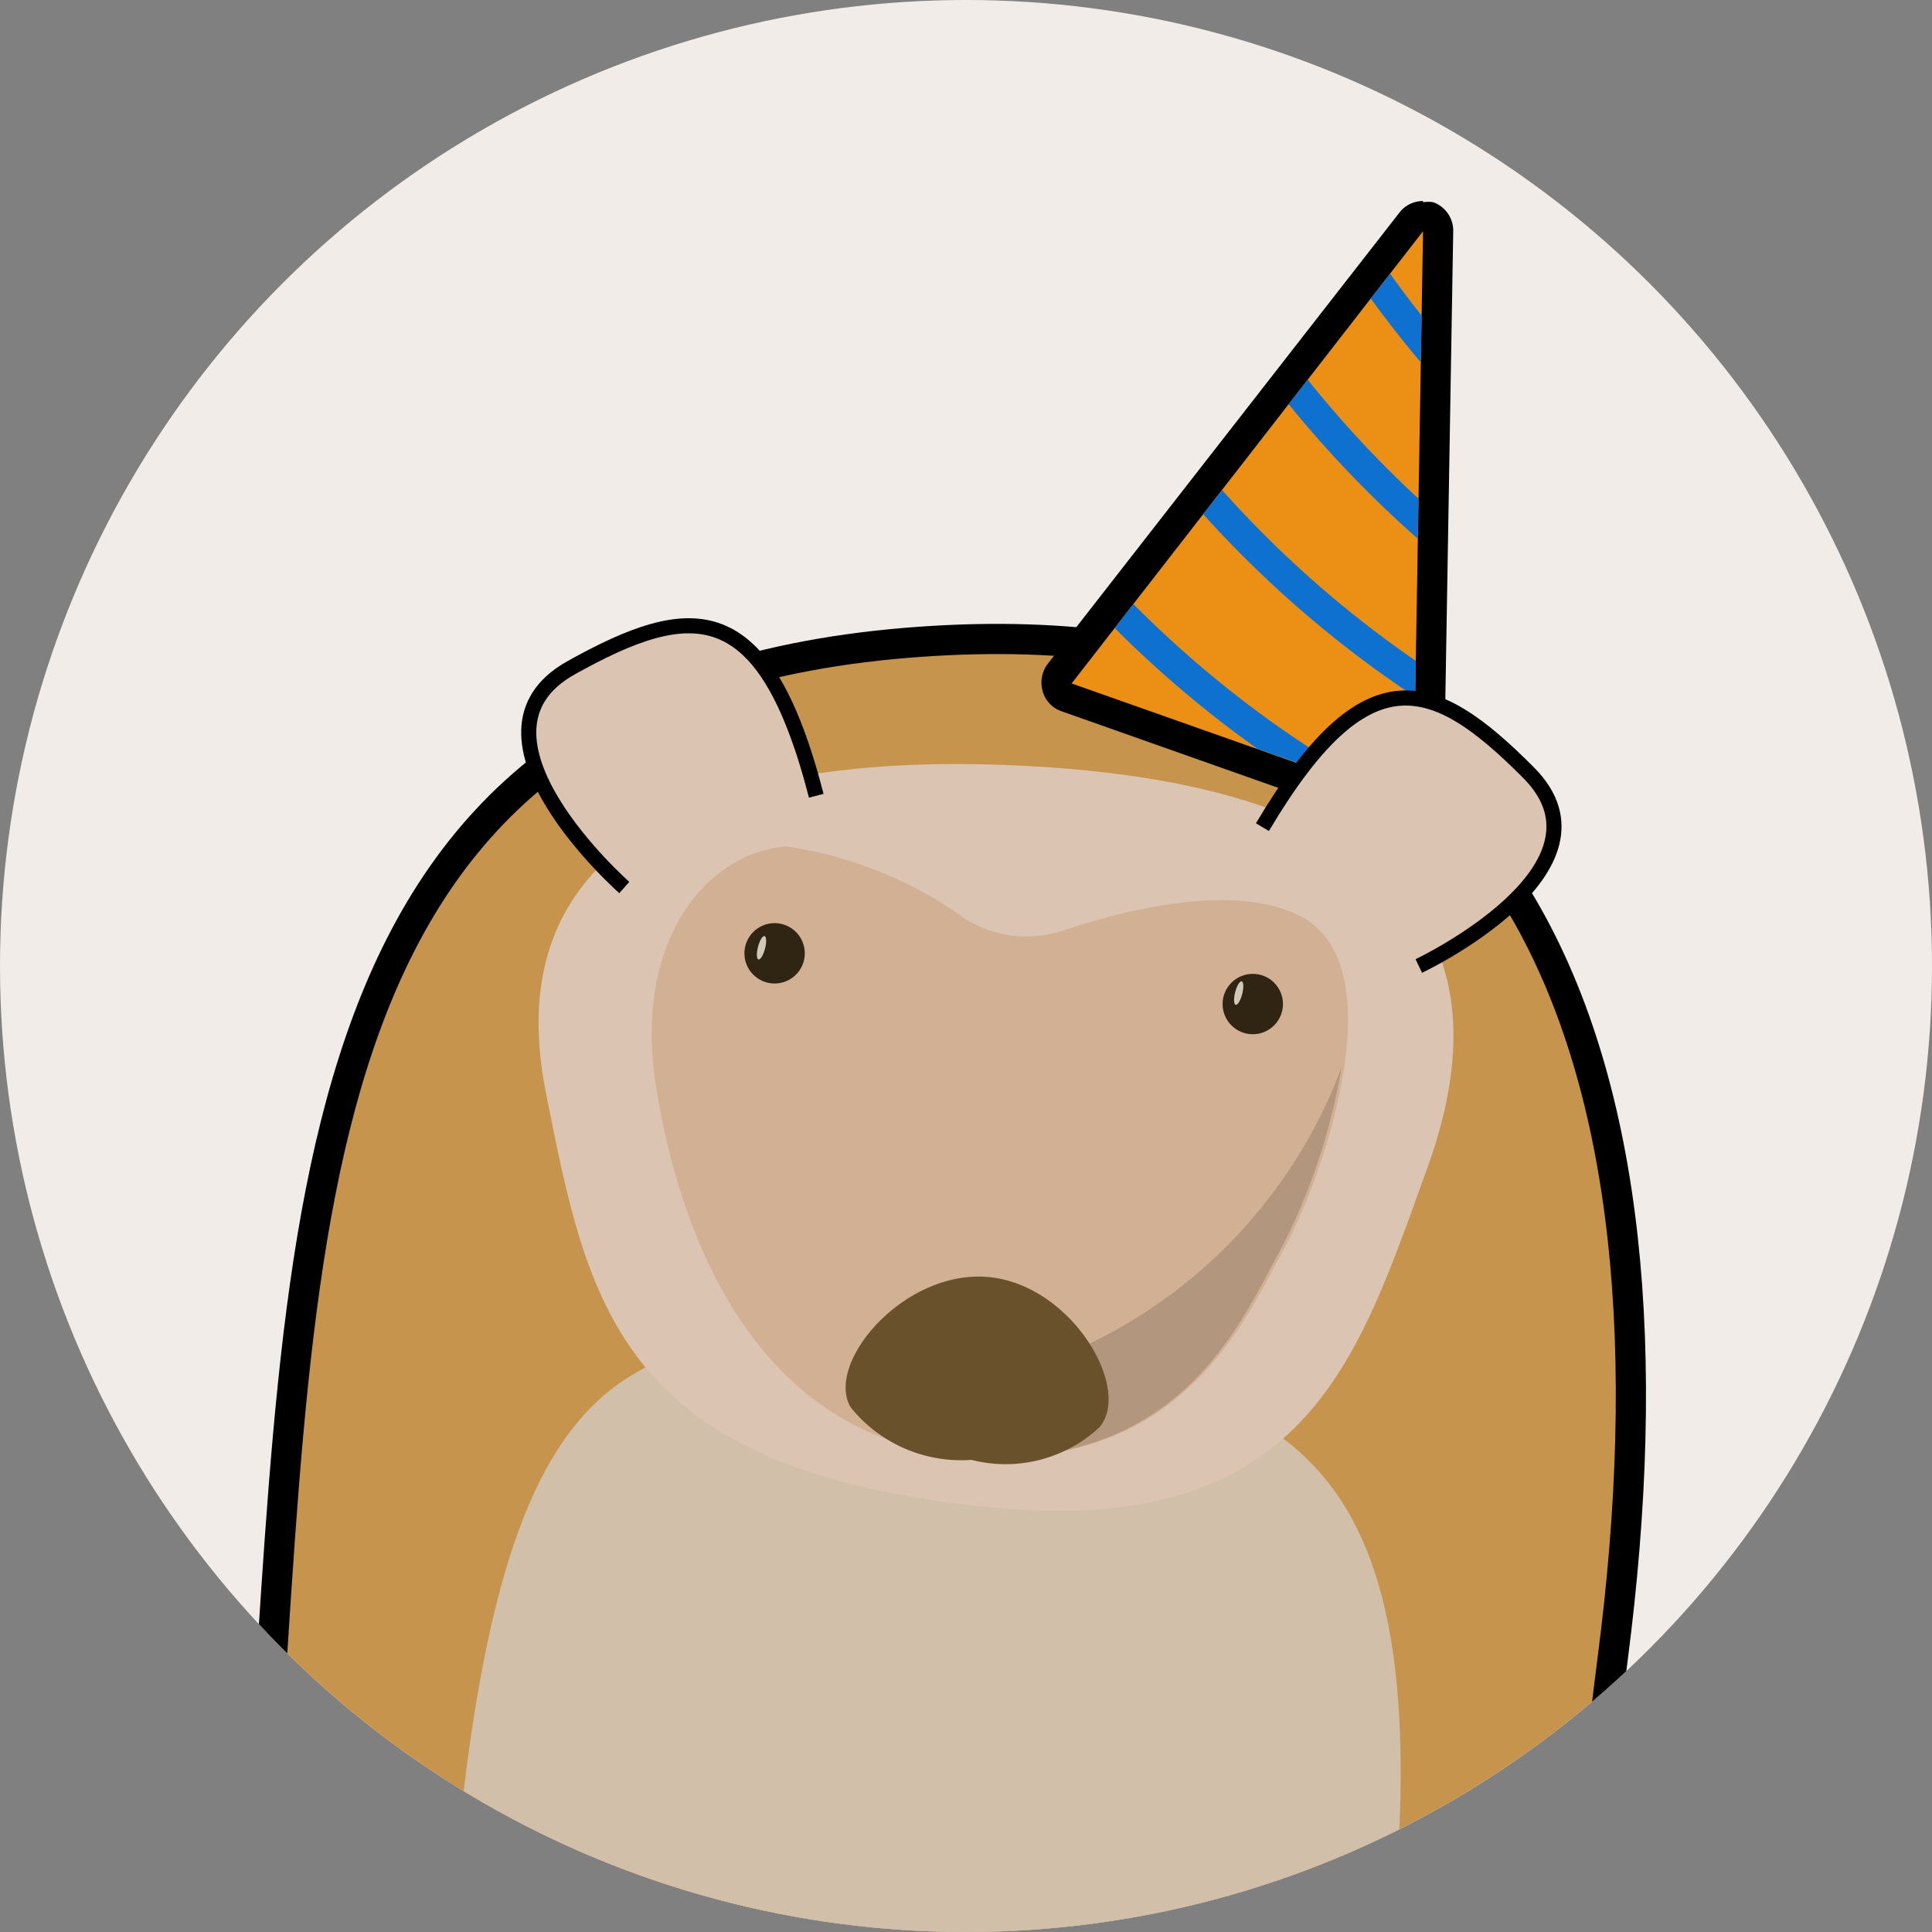<svg xmlns="http://www.w3.org/2000/svg" xmlns:xlink="http://www.w3.org/1999/xlink" viewBox="0 0 32 32"><rect x="0" y="0" width="32" height="32" fill="#808080" stroke="none"/><defs><style>.cls-1,.cls-14{fill:none;}.cls-2{fill:#f2ece8;}.cls-3{clip-path:url(#clip-path);}.cls-4{fill:#c7944e;}.cls-15,.cls-4{stroke:#000;}.cls-14,.cls-15,.cls-4{stroke-miterlimit:10;}.cls-14,.cls-4{stroke-width:0.5px;}.cls-5{fill:#d1bfa9;}.cls-15,.cls-6{fill:#dbc4b1;}.cls-7{fill:#d1b094;}.cls-8{fill:#b3967e;}.cls-9{fill:#69512b;}.cls-10{fill:#302512;}.cls-11{fill:#d1c8b8;}.cls-12{fill:#eb9015;}.cls-13{clip-path:url(#clip-path-2);}.cls-14{stroke:#0f71cf;}.cls-15{stroke-width:0.25px;}</style><clipPath id="clip-path"><circle class="cls-1" cx="16" cy="16" r="16"/></clipPath><clipPath id="clip-path-2"><polygon class="cls-1" points="23.41 13.31 17.75 11.32 23.57 3.83 23.41 13.31"/></clipPath></defs><g id="Layer_2" data-name="Layer 2"><circle class="cls-2" cx="16" cy="16" r="16"/><g class="cls-3"><path class="cls-4" d="M15.24,10.63c10-.71,12.78,6.79,11.47,16.85s.38,18.54-8.9,19C6.23,47.11,3.6,39.85,4.33,30S4.65,11.38,15.24,10.63Z"/><path class="cls-5" d="M15.64,22.33c5.74.58,8.54,1.35,7.25,11.06C22,40.1,20,44,15.59,44,10,44.06,6.85,39.5,7.48,31.7,8.25,22,10.49,21.82,15.64,22.33Z"/><path class="cls-6" d="M16.87,12.68c6,.28,8.22,2.64,6.78,6.64-1.16,3.19-2,6.22-7.41,5.63-6-.64-6.5-3.34-7.2-6.86C8.21,13.91,11.79,12.44,16.87,12.68Z"/><path class="cls-7" d="M16.17,24.13c-3.61-.19-4.9-3.61-5.3-6.11s.88-3.9,2.15-4A6.66,6.66,0,0,1,16,15.23a1.93,1.93,0,0,0,1.62.18c1.05-.35,2.82-.79,3.91-.24,1.62.82.37,4.37-.26,5.51S19.62,24.31,16.17,24.13Z"/><path class="cls-8" d="M22.22,17.68a10.18,10.18,0,0,1-1,3c-.56,1-1.41,3.13-4.08,3.42l.47-1.65A8.31,8.31,0,0,0,22.22,17.68Z"/><path class="cls-9" d="M18.21,23.64a2.28,2.28,0,0,1-2.12.54,2.35,2.35,0,0,1-2-.87c-.43-.73.87-2.27,2.26-2.16S18.76,23,18.21,23.64Z"/><circle class="cls-10" cx="12.83" cy="15.79" r="0.5"/><ellipse class="cls-11" cx="12.61" cy="15.7" rx="0.2" ry="0.06" transform="translate(-5.76 23.94) rotate(-75.39)"/><circle class="cls-10" cx="20.75" cy="16.63" r="0.5"/><ellipse class="cls-11" cx="20.53" cy="16.53" rx="0.2" ry="0.06" transform="matrix(0.25, -0.97, 0.97, 0.25, -0.65, 32.23)"/><path class="cls-12" d="M23.41,13.57l-.09,0-5.65-2a.25.25,0,0,1-.16-.17.24.24,0,0,1,0-.22l5.82-7.49a.25.25,0,0,1,.2-.1h.08a.25.25,0,0,1,.17.24l-.16,9.49a.23.23,0,0,1-.11.2A.24.24,0,0,1,23.41,13.57Z"/><path d="M23.57,3.83l-.16,9.49-5.66-2,5.82-7.49m0-.5a.49.49,0,0,0-.39.19L17.35,11a.52.52,0,0,0-.08.45.49.49,0,0,0,.31.33l5.66,2a.49.49,0,0,0,.45-.06.56.56,0,0,0,.22-.41l.16-9.48a.5.5,0,0,0-.33-.48.51.51,0,0,0-.17,0Zm0,1h0Z"/><g class="cls-13"><path class="cls-14" d="M24.52,14.17a18.27,18.27,0,0,1-7.65-6"/><path class="cls-14" d="M25.18,12.28a18.15,18.15,0,0,1-7.09-6.65"/><path class="cls-14" d="M25.85,10.4a18.33,18.33,0,0,1-6.49-7.25"/><path class="cls-14" d="M26.51,8.51A18.25,18.25,0,0,1,20.68.73"/></g><path class="cls-15" d="M10.34,14.7s-2.87-2.53-.88-3.64,3.2-1.21,4.06,2.12"/><path class="cls-15" d="M23.5,16s3.4-1.61,1.82-3.2-2.69-2-4.41.9"/></g></g></svg>